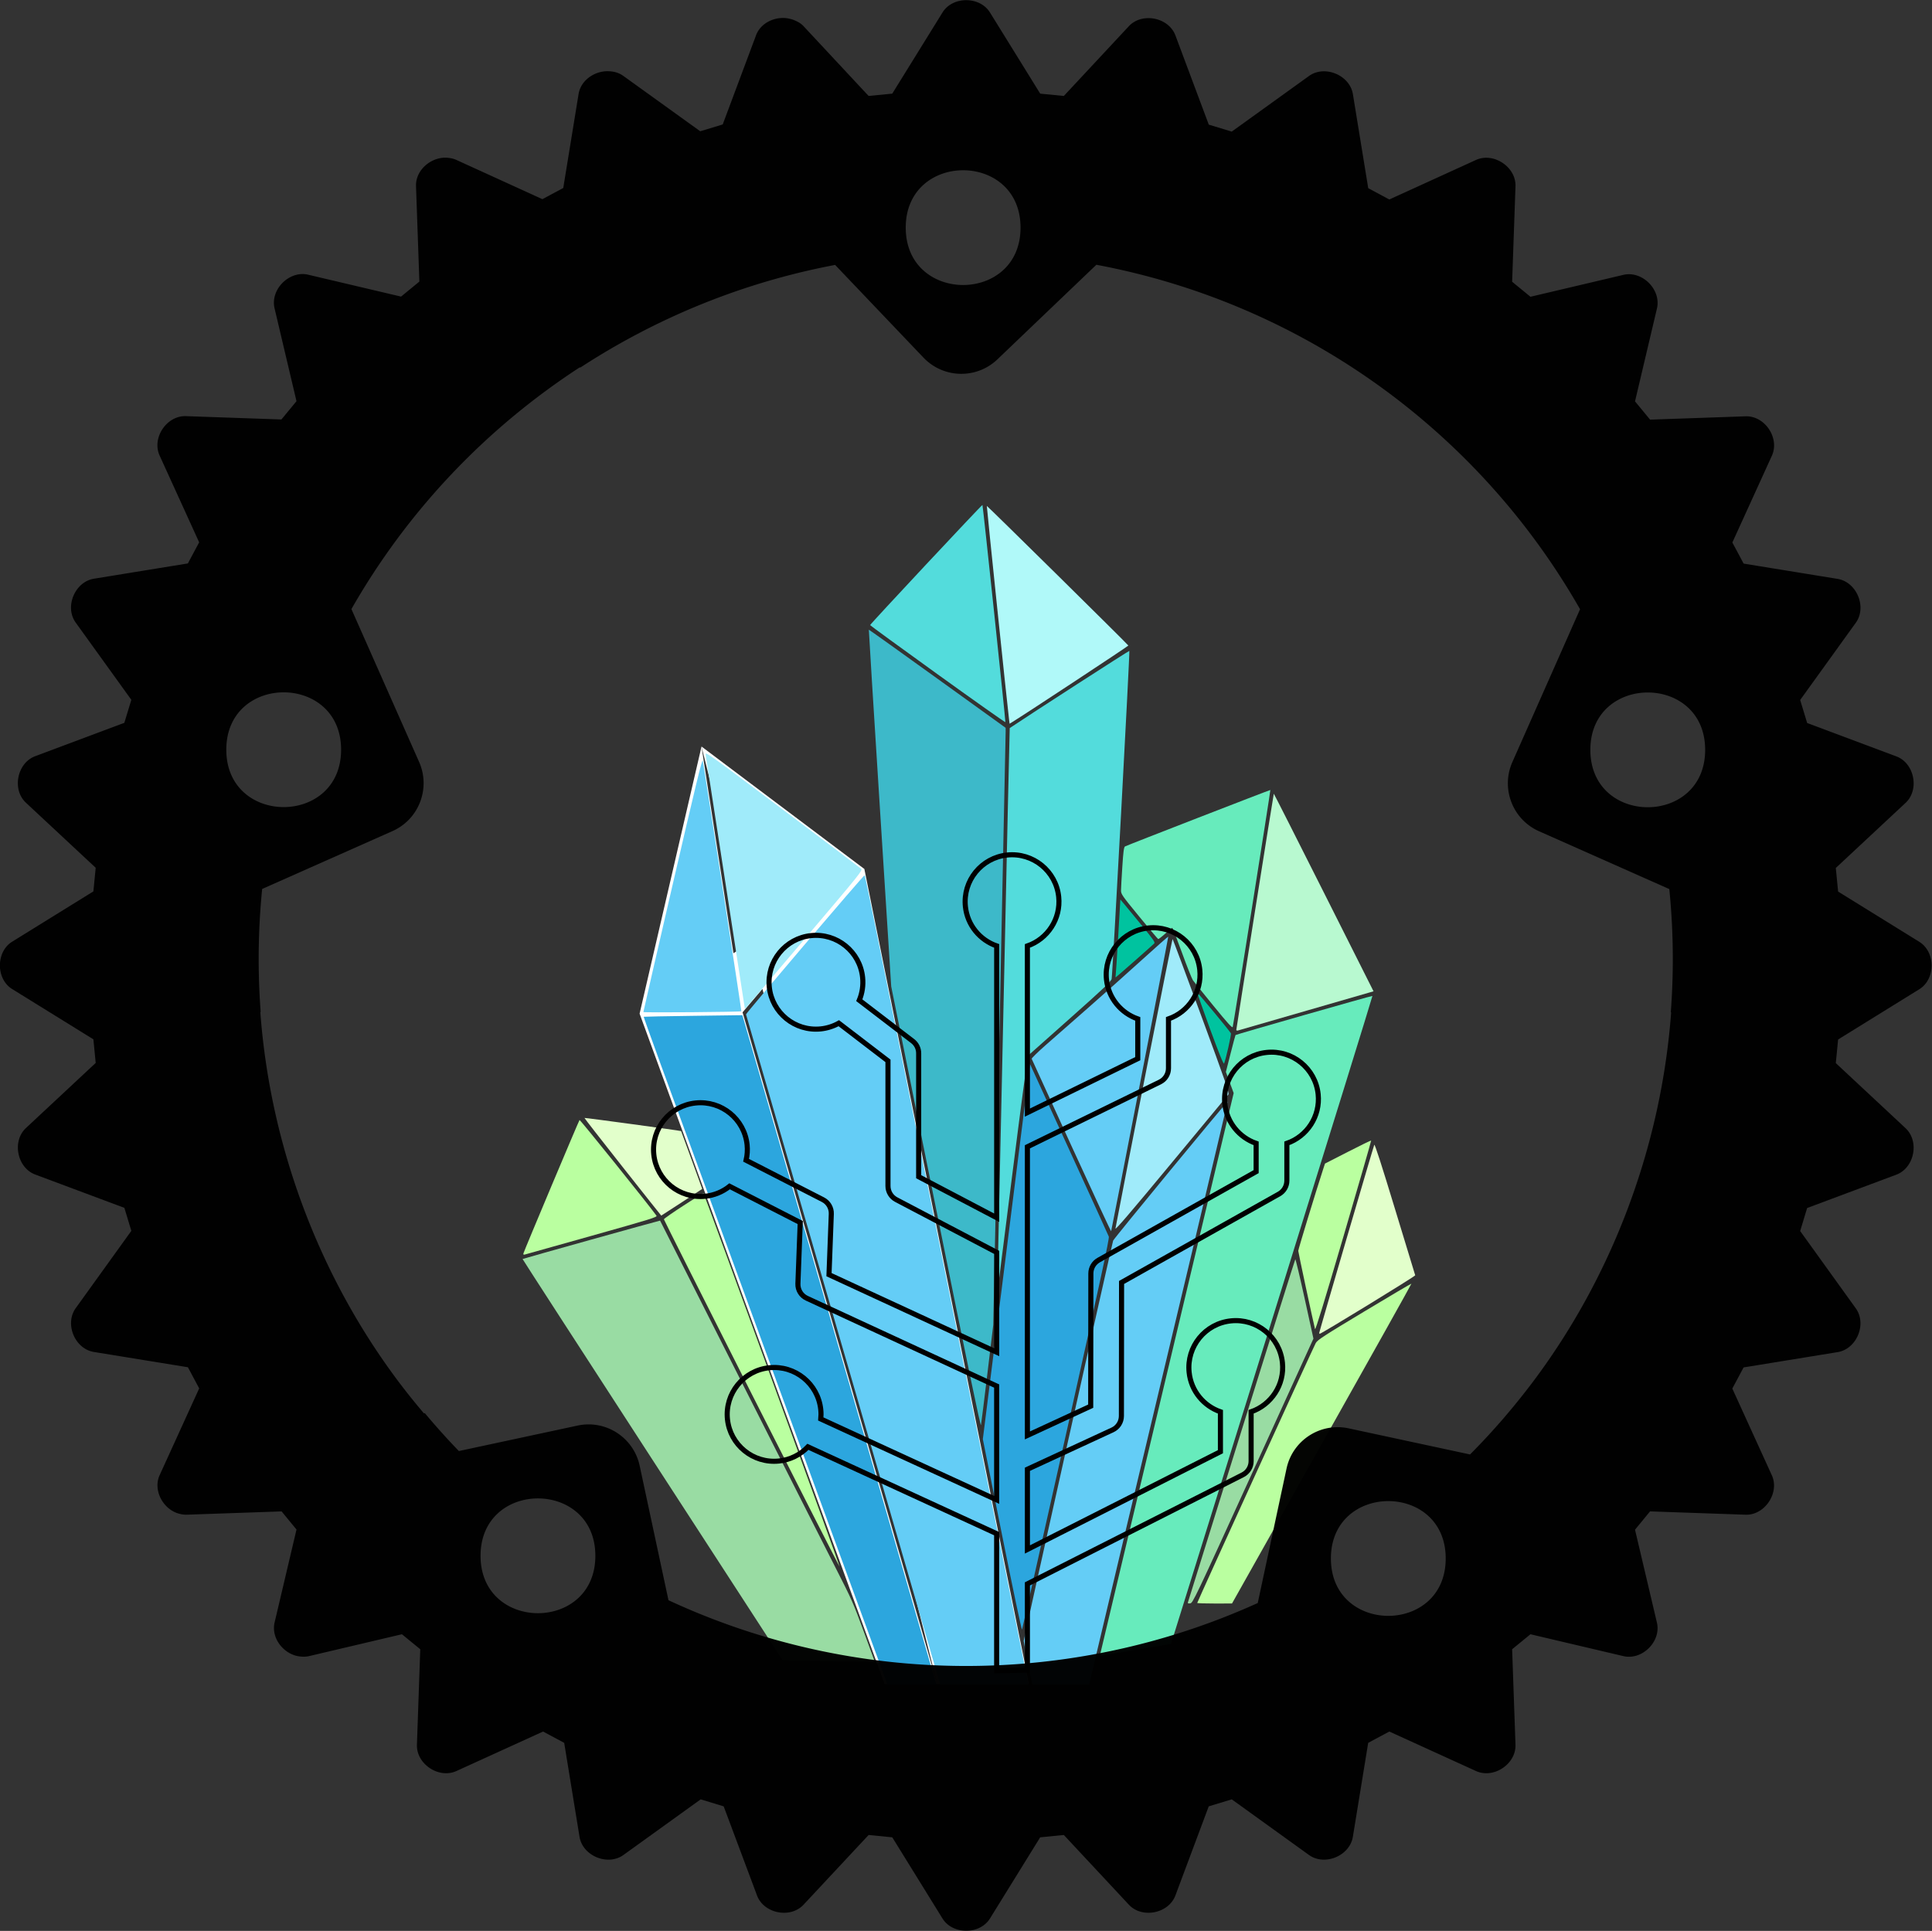 <?xml version="1.0" encoding="UTF-8" standalone="no"?>
<!-- Created with Inkscape (http://www.inkscape.org/) -->

<svg
   xmlns:dc="http://purl.org/dc/elements/1.1/"
   xmlns:cc="http://creativecommons.org/ns#"
   xmlns:rdf="http://www.w3.org/1999/02/22-rdf-syntax-ns#"
   xmlns:svg="http://www.w3.org/2000/svg"
   xmlns="http://www.w3.org/2000/svg"
   xmlns:sodipodi="http://sodipodi.sourceforge.net/DTD/sodipodi-0.dtd"
   xmlns:inkscape="http://www.inkscape.org/namespaces/inkscape"
   width="189.9mm"
   height="189.815mm"
   viewBox="0 0 189.9 189.815"
   version="1.1"
   id="svg8"
   inkscape:version="0.92.3 (2405546, 2018-03-11)"
   sodipodi:docname="zorgit_logo.svg">
  <rect x="0" y="0" width="189.9" height="189.815" fill="#333333" stroke="none"/>
  <defs
     id="defs2">
    <inkscape:path-effect
       fuse_tolerance="0"
       vertical_pattern="false"
       prop_units="false"
       tang_offset="0"
       normal_offset="0"
       spacing="0"
       scale_y_rel="false"
       prop_scale="1"
       copytype="single_stretched"
       pattern="M 0,5 C 0,2.24 2.24,0 5,0 7.76,0 10,2.24 10,5 10,7.76 7.76,10 5,10 2.24,10 0,7.76 0,5 Z"
       is_visible="true"
       id="path-effect1782"
       effect="skeletal" />
    <inkscape:path-effect
       is_visible="true"
       id="path-effect1780"
       effect="spiro" />
    <inkscape:path-effect
       fuse_tolerance="0"
       vertical_pattern="false"
       prop_units="false"
       tang_offset="0"
       normal_offset="0"
       spacing="0"
       scale_y_rel="false"
       prop_scale="1"
       copytype="single_stretched"
       pattern="M 0,5 C 0,2.24 2.24,0 5,0 7.76,0 10,2.24 10,5 10,7.76 7.76,10 5,10 2.24,10 0,7.76 0,5 Z"
       is_visible="true"
       id="path-effect1776"
       effect="skeletal" />
    <inkscape:path-effect
       is_visible="true"
       id="path-effect1774"
       effect="spiro" />
    <inkscape:path-effect
       fuse_tolerance="0"
       vertical_pattern="false"
       prop_units="false"
       tang_offset="0"
       normal_offset="0"
       spacing="0"
       scale_y_rel="false"
       prop_scale="1"
       copytype="single_stretched"
       pattern="M 0,5 C 0,2.24 2.24,0 5,0 7.76,0 10,2.24 10,5 10,7.76 7.76,10 5,10 2.24,10 0,7.76 0,5 Z"
       is_visible="true"
       id="path-effect1770"
       effect="skeletal" />
    <inkscape:path-effect
       is_visible="true"
       id="path-effect1768"
       effect="spiro" />
    <inkscape:path-effect
       is_visible="true"
       id="path-effect1760"
       effect="spiro" />
    <inkscape:path-effect
       is_visible="true"
       id="path-effect1758"
       effect="spiro" />
    <inkscape:path-effect
       fuse_tolerance="0"
       vertical_pattern="false"
       prop_units="false"
       tang_offset="0"
       normal_offset="0"
       spacing="0"
       scale_y_rel="false"
       prop_scale="1"
       copytype="single_stretched"
       pattern="M 0,5 C 0,2.24 2.24,0 5,0 7.76,0 10,2.24 10,5 10,7.76 7.76,10 5,10 2.24,10 0,7.76 0,5 Z"
       is_visible="true"
       id="path-effect1756"
       effect="skeletal" />
    <inkscape:path-effect
       fuse_tolerance="0"
       vertical_pattern="false"
       prop_units="false"
       tang_offset="0"
       normal_offset="0"
       spacing="0"
       scale_y_rel="false"
       prop_scale="1"
       copytype="single_stretched"
       pattern="M 0,5 C 0,2.24 2.24,0 5,0 7.76,0 10,2.24 10,5 10,7.76 7.76,10 5,10 2.24,10 0,7.76 0,5 Z"
       is_visible="true"
       id="path-effect1707"
       effect="skeletal" />
    <inkscape:path-effect
       fuse_tolerance="0"
       vertical_pattern="false"
       prop_units="false"
       tang_offset="0"
       normal_offset="0"
       spacing="0"
       scale_y_rel="false"
       prop_scale="1"
       copytype="single_stretched"
       pattern="m -2.121,6.149 c 0,-2.76 2.24,-5 5,-5 2.76,0 5,2.24 5,5 0,2.76 -2.24,5 -5,5 -2.76,0 -5,-2.24 -5,-5 z"
       is_visible="true"
       id="path-effect1135"
       effect="skeletal" />
    <inkscape:path-effect
       is_visible="true"
       id="path-effect1133"
       effect="spiro" />
  </defs>
  <sodipodi:namedview
     id="base"
     pagecolor="#ffffff"
     bordercolor="#666666"
     borderopacity="1.0"
     inkscape:pageopacity="0.0"
     inkscape:pageshadow="2"
     inkscape:zoom="0.70710678"
     inkscape:cx="46.933576"
     inkscape:cy="347.64992"
     inkscape:document-units="mm"
     inkscape:current-layer="layer9"
     showgrid="false"
     inkscape:window-width="1920"
     inkscape:window-height="1137"
     inkscape:window-x="-8"
     inkscape:window-y="-8"
     inkscape:window-maximized="1"
     fit-margin-top="0"
     fit-margin-left="0"
     fit-margin-right="0"
     fit-margin-bottom="0" />
  <g
     inkscape:groupmode="layer"
     id="layer9"
     inkscape:label="Background"
     transform="matrix(0.353,0,0,-0.353,195.981,163.511)"
     style="display:inline">
    <path
       inkscape:connector-curvature="0"
       style="fill:#000000;fill-rule:evenodd;stroke:none;stroke-width:0.75"
       id="path0"
       d="m -790.318,296.459 c -23.741,-4.662 -27.191,-37.538 -4.956,-47.225 l 3.721,-1.621 v -56.462 c 0,-43.468 -0.161,-56.407 -0.699,-56.228 -0.385,0.128 -8.954,6.412 -19.043,13.965 l -18.343,13.732 -7.5e-4,17.725 c 0,14.425 0.146,17.725 0.785,17.725 1.942,0 8.086,3.781 10.79,6.641 15.431,16.316 4.65,41.699 -17.709,41.699 -26.521,0 -34.287,-35.438 -10.241,-46.732 l 4.048,-1.901 0.02,-19.629 c 0.015,-14.378 0.214,-20.02 0.746,-21.094 0.4,-0.808 11.694,-9.71 25.187,-19.852 l 24.462,-18.387 V 83.149 c 0,-23.552 -0.201,-35.666 -0.59,-35.666 -0.325,7.5e-4 -20.1,14.636 -43.946,32.523 l -43.355,32.522 v 8.215 8.215 l 1.611,0.608 c 26.078,9.844 20.133,48.263 -7.47,48.284 -27.131,0.021 -34.905,-35.714 -10.277,-47.239 l 3.831,-1.792 v -10.53 c 0,-5.792 0.251,-10.999 0.556,-11.571 0.307,-0.572 22.85,-17.758 50.098,-38.191 l 49.541,-37.151 v -15.253 c -7.5e-4,-17.082 0.046,-17.298 4.027,-18.491 1.867,-0.559 2.547,-0.502 4.205,0.355 2.551,1.319 100.796,81.143 102.439,83.231 1.163,1.478 1.243,2.265 1.243,12.223 v 10.643 l 2.197,0.787 c 26.198,9.393 19.479,47.788 -8.362,47.788 -26.431,0 -34.279,-35.421 -10.339,-46.67 l 4.176,-1.963 0.012,-8.56 0.011,-8.56 -43.465,-35.092 c -23.906,-19.301 -43.684,-35.181 -43.949,-35.289 -0.266,-0.109 -0.416,17.294 -0.334,38.672 l 0.151,38.869 24.317,18.26 c 13.374,10.043 24.642,18.876 25.04,19.629 0.532,1.006 0.726,6.566 0.732,21.014 l 0.009,19.645 3.88,1.69 c 25.717,11.204 14.233,51.617 -13.45,47.333 -25.416,-3.934 -29.018,-40.178 -4.788,-48.175 l 2.054,-0.677 v -17.526 -17.525 l -18.741,-14.07 c -10.307,-7.738 -18.877,-14.069 -19.043,-14.069 -0.167,0 -0.302,31.092 -0.302,69.094 v 69.093 l 2.936,0.976 c 27.936,9.279 15.527,53.389 -13.42,47.704 m 8.432,-12.319 c 3.566,-0.976 7.609,-5.433 8.44,-9.305 2.304,-10.742 -8.957,-18.968 -18.485,-13.503 -12.923,7.412 -4.402,26.761 10.045,22.808 m -47.754,-51.105 c 7.896,-3.989 8.525,-16.796 1.049,-21.373 -13.129,-8.04 -26.713,8.626 -15.722,19.288 4.356,4.226 9.099,4.901 14.672,2.085 m 100.388,-25.208 c 5.699,-3.34 7.712,-10.305 4.684,-16.199 -6.083,-11.841 -23.555,-7.753 -23.614,5.524 -0.043,9.706 10.469,15.634 18.93,10.675 m -149.473,-44.066 c 11.572,-8.021 3.188,-26.329 -10.323,-22.547 -8.998,2.519 -12.154,13.913 -5.747,20.747 4.043,4.312 11.277,5.122 16.07,1.8 m 196.639,-23.431 c 15.203,-4.515 9.163,-27.563 -6.351,-24.236 -14.109,3.026 -12.097,24.124 2.392,25.078 0.505,0.033 2.288,-0.346 3.959,-0.842" />
  </g>
  <g
     inkscape:label="crystal1"
     inkscape:groupmode="layer"
     id="layer1"
     style="display:inline"
     transform="translate(-3.616,27.85)" />
  <g
     inkscape:groupmode="layer"
     id="layer2"
     inkscape:label="crystal2"
     style="display:inline"
     transform="translate(-3.616,27.85)" />
  <g
     inkscape:groupmode="layer"
     id="layer3"
     inkscape:label="crystal3"
     style="display:inline"
     transform="translate(-3.616,27.85)" />
  <g
     inkscape:groupmode="layer"
     id="layer4"
     inkscape:label="crystal4"
     style="display:inline"
     transform="translate(-3.616,27.85)" />
  <g
     inkscape:groupmode="layer"
     id="layer7"
     inkscape:label="crystal5"
     style="display:inline"
     transform="translate(-3.616,27.85)" />
  <g
     inkscape:groupmode="layer"
     id="layer8"
     inkscape:label="crystal6"
     style="display:inline"
     transform="translate(-3.616,27.85)">
    <g
       id="g4910"
       transform="translate(1.859,7.298)">
      <path
         sodipodi:nodetypes="ccccccccccccccc"
         inkscape:connector-curvature="0"
         d="M 111.027,61.403 112.839,28.33 98.324,13.967 86.796,26.289 89.054,61.91 98.028,106.303 102.732,68.685 Z M 99.36,95.387 100.655,36.042 98.324,13.967 M 112.839,28.33 100.66,36.279 M 86.796,26.289 100.66,36.279"
         style="display:inline;fill:none;stroke:none;stroke-width:0.265px;stroke-linecap:butt;stroke-linejoin:miter;stroke-opacity:1"
         id="path4768-3" />
      <path
         sodipodi:nodetypes="ccccccccccccc"
         inkscape:connector-curvature="0"
         d="m 102.732,68.685 -4.704,37.618 4.871,24.094 h 5.893 l 13.845,-58.185 -5.893,-15.996 z m 14.012,-12.468 -5.893,30.215 -8.846,39.501 m 0.728,-57.248 8.118,17.747 11.787,-14.219"
         style="display:inline;fill:none;stroke:none;stroke-width:0.265px;stroke-linecap:butt;stroke-linejoin:miter;stroke-opacity:1"
         id="path4801" />
      <path
         sodipodi:nodetypes="cccccccccccc"
         inkscape:connector-curvature="0"
         d="M 86.717,50.276 74.745,64.365 64.624,64.497 m 6.085,-26.26 4.035,26.128 19.1,65.898 M 70.71,38.237 86.717,50.276 102.899,130.398 H 88.702 L 64.624,64.497 Z"
         style="display:inline;fill:#ffffff;stroke:none;stroke-width:0.265px;stroke-linecap:butt;stroke-linejoin:miter;stroke-opacity:1"
         id="path4781" />
      <path
         sodipodi:nodetypes="cccccccccccc"
         inkscape:connector-curvature="0"
         d="m 52.718,88.376 13.891,-3.903 4.233,-2.778 m -12.237,-7.342 8.004,10.12 18.918,37.439 m -26.921,-47.559 -5.887,14.023 25.797,39.75 9.327,0.004 -19.116,-52.388 z"
         style="display:inline;fill:none;stroke:none;stroke-width:0.265px;stroke-linecap:butt;stroke-linejoin:miter;stroke-opacity:1"
         id="path4793" />
      <path
         sodipodi:nodetypes="ccccccccccccccccc"
         inkscape:connector-curvature="0"
         d="m 115.387,57.386 -3.931,-4.795 m 25.334,9.723 -13.957,4.035 -4.366,-5.358 m 8.202,-18.852 -3.836,24.209 -0.992,3.903 m -9.988,-22.377 14.817,-5.735 10.12,20.174 -19.976,64.095 -7.408,1.257 13.231,-55.454 -5.893,-15.996 -5.716,5.186 z"
         style="display:inline;fill:none;stroke:none;stroke-width:0.265;stroke-linecap:butt;stroke-linejoin:miter;stroke-miterlimit:4;stroke-dasharray:none;stroke-opacity:1"
         id="path4791" />
      <path
         transform="scale(0.265)"
         inkscape:connector-curvature="0"
         id="path4798"
         d="m 376.664,340.41 c 0.095,-3.889 1.126,-51.135 2.29,-104.99 1.165,-53.855 2.151,-97.941 2.192,-97.969 7.775,-5.227 44.246,-28.759 44.374,-28.631 0.242,0.242 -6.233,120.226 -6.567,121.695 -0.207,0.91 -3.118,3.663 -15.458,14.623 -8.362,7.426 -15.352,13.642 -15.534,13.812 -0.182,0.171 -2.837,20.16 -5.9,44.42 l -5.569,44.11 z"
         style="display:inline;opacity:1;fill:#53dcdc;fill-opacity:1;fill-rule:nonzero;stroke:none;stroke-width:0.339;stroke-linecap:round;stroke-linejoin:miter;stroke-miterlimit:8;stroke-dasharray:none;stroke-dashoffset:0;stroke-opacity:1;paint-order:fill markers stroke" />
      <path
         transform="scale(0.265)"
         inkscape:connector-curvature="0"
         id="path4800"
         d="m 456.704,240.467 c -3.792,-4.652 -7.212,-8.908 -7.601,-9.458 -0.389,-0.55 -2.219,-5.153 -4.066,-10.229 -1.847,-5.076 -3.462,-9.232 -3.588,-9.235 -0.126,-0.003 -1.293,0.958 -2.592,2.136 -1.299,1.178 -2.489,2.092 -2.643,2.033 -0.154,-0.059 -3.323,-3.819 -7.042,-8.353 -6.423,-7.831 -6.761,-8.319 -6.746,-9.723 0.009,-0.813 0.225,-4.733 0.481,-8.711 0.363,-5.653 0.58,-7.306 0.992,-7.566 0.569,-0.359 53.796,-21.03 53.915,-20.938 0.14,0.108 -13.716,87.365 -13.963,87.93 -0.188,0.43 -1.972,-1.538 -7.145,-7.885 z"
         style="display:inline;opacity:1;fill:#67ebbc;fill-opacity:1;fill-rule:nonzero;stroke:none;stroke-width:0.339;stroke-linecap:round;stroke-linejoin:miter;stroke-miterlimit:8;stroke-dasharray:none;stroke-dashoffset:0;stroke-opacity:1;paint-order:fill markers stroke" />
      <path
         transform="scale(0.265)"
         inkscape:connector-curvature="0"
         id="path4802"
         d="m 465.189,249.444 c 0,-0.544 13.808,-87.54 13.911,-87.642 0.049,-0.049 8.392,16.422 18.54,36.603 l 18.452,36.692 -24.833,7.183 c -13.658,3.951 -25.111,7.26 -25.451,7.355 -0.34,0.094 -0.619,0.009 -0.619,-0.19 z"
         style="display:inline;opacity:1;fill:#b8f9d0;fill-opacity:1;fill-rule:nonzero;stroke:none;stroke-width:0.339;stroke-linecap:round;stroke-linejoin:miter;stroke-miterlimit:8;stroke-dasharray:none;stroke-dashoffset:0;stroke-opacity:1;paint-order:fill markers stroke" />
      <path
         transform="scale(0.265)"
         inkscape:connector-curvature="0"
         id="path4804"
         d="m 414.737,480.883 c 0.107,-0.451 11.284,-47.442 24.837,-104.425 l 24.642,-103.605 -1.444,-3.923 -1.444,-3.923 1.729,-6.792 c 0.951,-3.736 1.78,-6.835 1.842,-6.887 0.322,-0.271 50.642,-14.656 50.781,-14.517 0.09,0.09 -16.683,54.213 -37.273,120.272 l -37.437,120.109 -12.021,2.039 c -6.611,1.121 -12.558,2.136 -13.214,2.256 -1.11,0.202 -1.18,0.16 -0.999,-0.603 z"
         style="display:inline;opacity:1;fill:#67ebbc;fill-opacity:1;fill-rule:nonzero;stroke:none;stroke-width:0.339;stroke-linecap:round;stroke-linejoin:miter;stroke-miterlimit:8;stroke-dasharray:none;stroke-dashoffset:0;stroke-opacity:1;paint-order:fill markers stroke" />
      <path
         transform="scale(0.265)"
         inkscape:connector-curvature="0"
         id="path4806"
         d="m 420.368,323.085 c 4.07,-21.64 21.026,-107.549 21.192,-107.374 0.129,0.136 4.945,13.039 10.701,28.674 9.085,24.675 10.402,28.501 9.98,28.991 -0.268,0.311 -9.843,11.861 -21.28,25.667 -14.891,17.978 -20.737,24.801 -20.594,24.042 z"
         style="display:inline;opacity:1;fill:#a0ebfa;fill-opacity:1;fill-rule:nonzero;stroke:none;stroke-width:0.339;stroke-linecap:round;stroke-linejoin:miter;stroke-miterlimit:8;stroke-dasharray:none;stroke-dashoffset:0;stroke-opacity:1;paint-order:fill markers stroke" />
      <path
         transform="scale(0.265)"
         inkscape:connector-curvature="0"
         id="path4808"
         d="m 404.062,292.477 c -8.034,-17.562 -14.677,-32.111 -14.762,-32.332 -0.085,-0.221 2.277,-2.537 5.248,-5.146 2.971,-2.61 10.025,-8.802 15.676,-13.76 5.651,-4.959 14.622,-12.96 19.936,-17.781 5.314,-4.821 9.719,-8.708 9.789,-8.638 0.102,0.102 -20.851,108.184 -21.186,109.281 -0.052,0.169 -6.667,-14.061 -14.701,-31.623 z"
         style="display:inline;opacity:1;fill:#64cdf6;fill-opacity:1;fill-rule:nonzero;stroke:none;stroke-width:0.339;stroke-linecap:round;stroke-linejoin:miter;stroke-miterlimit:8;stroke-dasharray:none;stroke-dashoffset:0;stroke-opacity:1;paint-order:fill markers stroke" />
      <path
         transform="scale(0.265)"
         inkscape:connector-curvature="0"
         id="path4810"
         d="m 378.319,436.84 -7.144,-35.619 8.739,-69.593 8.739,-69.593 14.458,31.586 c 7.952,17.372 14.608,31.984 14.791,32.47 0.261,0.695 -3.125,16.337 -15.804,73.009 -8.875,39.669 -16.248,72.403 -16.385,72.742 -0.144,0.358 -3.249,-14.34 -7.393,-35.002 z"
         style="display:inline;opacity:1;fill:#2ca6de;fill-opacity:1;fill-rule:nonzero;stroke:none;stroke-width:0.339;stroke-linecap:round;stroke-linejoin:miter;stroke-miterlimit:8;stroke-dasharray:none;stroke-dashoffset:0;stroke-opacity:1;paint-order:fill markers stroke" />
      <path
         transform="scale(0.265)"
         inkscape:connector-curvature="0"
         id="path4812"
         d="m 389.357,491.465 c -0.674,-2.891 -3.01,-14.86 -3.01,-15.422 0,-0.683 32.661,-146.922 33.155,-148.454 0.244,-0.755 42.209,-51.706 42.434,-51.52 0.058,0.048 -6.491,27.749 -14.554,61.559 -16.475,69.084 -34.027,142.879 -35.664,149.948 l -1.085,4.685 h -10.545 -10.545 z"
         style="display:inline;opacity:1;fill:#64cdf6;fill-opacity:1;fill-rule:nonzero;stroke:none;stroke-width:0.339;stroke-linecap:round;stroke-linejoin:miter;stroke-miterlimit:8;stroke-dasharray:none;stroke-dashoffset:0;stroke-opacity:1;paint-order:fill markers stroke" />
      <path
         transform="scale(0.265)"
         inkscape:connector-curvature="0"
         id="path4814"
         d="m 353.724,315.219 -16.536,-81.936 -4.192,-66.114 c -2.306,-36.363 -4.154,-66.159 -4.106,-66.214 0.047,-0.055 11.483,8.112 25.413,18.149 l 25.327,18.249 0.013,1.296 c 0.007,0.713 -1.025,50.537 -2.294,110.721 l -2.308,109.425 -2.163,18.031 c -1.19,9.917 -2.266,18.548 -2.39,19.18 -0.164,0.829 -4.828,-21.648 -16.763,-80.787 z"
         style="display:inline;opacity:1;fill:#3db9c9;fill-opacity:1;fill-rule:nonzero;stroke:none;stroke-width:0.339;stroke-linecap:round;stroke-linejoin:miter;stroke-miterlimit:8;stroke-dasharray:none;stroke-dashoffset:0;stroke-opacity:1;paint-order:fill markers stroke" />
      <path
         transform="scale(0.265)"
         inkscape:connector-curvature="0"
         id="path4817"
         d="m 319.378,368.075 c -19.792,-68.302 -36.01,-124.288 -36.039,-124.414 -0.093,-0.401 43.779,-51.877 44.002,-51.629 0.118,0.131 2.066,9.466 4.33,20.744 5.564,27.717 56.036,277.687 56.271,278.688 l 0.186,0.795 h -16.382 -16.382 z"
         style="display:inline;opacity:1;fill:#64cdf6;fill-opacity:1;fill-rule:nonzero;stroke:none;stroke-width:0.339;stroke-linecap:round;stroke-linejoin:miter;stroke-miterlimit:8;stroke-dasharray:none;stroke-dashoffset:0;stroke-opacity:1;paint-order:fill markers stroke" />
      <path
         transform="scale(0.265)"
         inkscape:connector-curvature="0"
         id="path4819"
         d="m 275.723,195.012 c -3.955,-25.62 -7.276,-47.123 -7.381,-47.783 -0.182,-1.146 1.13,-0.208 28.413,20.29 15.732,11.82 28.901,21.77 29.263,22.111 0.637,0.599 -0.058,1.465 -20.458,25.495 -11.615,13.681 -21.462,25.234 -21.882,25.672 l -0.764,0.797 z"
         style="display:inline;opacity:1;fill:#a0ebfa;fill-opacity:1;fill-rule:nonzero;stroke:none;stroke-width:0.339;stroke-linecap:round;stroke-linejoin:miter;stroke-miterlimit:8;stroke-dasharray:none;stroke-dashoffset:0;stroke-opacity:1;paint-order:fill markers stroke" />
      <path
         transform="scale(0.265)"
         inkscape:connector-curvature="0"
         id="path4821"
         d="m 245.27,242.792 c -0.005,-0.174 4.885,-21.464 10.867,-47.311 8.405,-36.319 10.937,-46.76 11.147,-45.962 0.338,1.284 14.445,92.864 14.323,92.984 -0.275,0.27 -36.329,0.557 -36.337,0.289 z"
         style="display:inline;opacity:1;fill:#64cdf6;fill-opacity:1;fill-rule:nonzero;stroke:none;stroke-width:0.339;stroke-linecap:round;stroke-linejoin:miter;stroke-miterlimit:8;stroke-dasharray:none;stroke-dashoffset:0;stroke-opacity:1;paint-order:fill markers stroke" />
      <path
         transform="scale(0.265)"
         inkscape:connector-curvature="0"
         id="path4823"
         d="m 335.47,491.465 c -0.166,-0.438 -17.68,-48.366 -38.921,-106.508 -21.241,-58.142 -41.464,-113.497 -44.941,-123.011 -3.476,-9.514 -6.274,-17.346 -6.216,-17.404 0.058,-0.058 8.315,-0.214 18.349,-0.348 l 18.244,-0.243 0.722,2.443 c 1.702,5.755 70.725,244.012 70.946,244.893 l 0.244,0.972 h -9.063 -9.063 z"
         style="display:inline;opacity:1;fill:#2ca6de;fill-opacity:1;fill-rule:nonzero;stroke:none;stroke-width:0.339;stroke-linecap:round;stroke-linejoin:miter;stroke-miterlimit:8;stroke-dasharray:none;stroke-dashoffset:0;stroke-opacity:1;paint-order:fill markers stroke" />
      <path
         transform="scale(0.265)"
         inkscape:connector-curvature="0"
         id="path4825"
         d="m 237.561,300.244 c -7.842,-9.93 -14.206,-18.108 -14.14,-18.173 0.116,-0.116 35.729,4.727 35.852,4.876 0.035,0.042 1.81,4.886 3.946,10.764 l 3.883,10.687 -7.567,4.957 c -4.162,2.727 -7.601,4.954 -7.641,4.95 -0.041,-0.004 -6.49,-8.132 -14.333,-18.062 z"
         style="display:inline;opacity:1;fill:#e2ffcb;fill-opacity:1;fill-rule:nonzero;stroke:none;stroke-width:0.339;stroke-linecap:round;stroke-linejoin:miter;stroke-miterlimit:8;stroke-dasharray:none;stroke-dashoffset:0;stroke-opacity:1;paint-order:fill markers stroke" />
      <path
         transform="scale(0.265)"
         inkscape:connector-curvature="0"
         id="path4827"
         d="m 200.806,332.245 c 0.303,-1.1 20.487,-49.085 20.78,-49.402 0.197,-0.213 25.349,31.058 28.536,35.478 0.382,0.529 -1.929,1.248 -23.783,7.395 -13.313,3.745 -24.546,6.897 -24.962,7.006 -0.614,0.161 -0.721,0.071 -0.57,-0.477 z"
         style="display:inline;opacity:1;fill:#baffa0;fill-opacity:1;fill-rule:nonzero;stroke:none;stroke-width:0.339;stroke-linecap:round;stroke-linejoin:miter;stroke-miterlimit:8;stroke-dasharray:none;stroke-dashoffset:0;stroke-opacity:1;paint-order:stroke fill markers" />
      <path
         transform="scale(0.265)"
         inkscape:connector-curvature="0"
         id="path4829"
         d="m 307.244,483.43 -10.337,-0.185 -48.274,-74.383 c -26.551,-40.911 -48.23,-74.416 -48.176,-74.456 0.232,-0.171 50.939,-14.335 51.003,-14.246 0.039,0.054 13.4,26.508 29.692,58.787 16.292,32.279 32.347,64.02 35.677,70.534 5.618,10.988 6.352,12.655 10.163,23.069 l 4.108,11.225 -6.76,-0.08 c -3.718,-0.044 -11.412,-0.164 -17.097,-0.265 z"
         style="display:inline;opacity:1;fill:#99dca3;fill-opacity:1;fill-rule:nonzero;stroke:none;stroke-width:0.339;stroke-linecap:round;stroke-linejoin:miter;stroke-miterlimit:8;stroke-dasharray:none;stroke-dashoffset:0;stroke-opacity:1;paint-order:fill markers stroke" />
      <path
         transform="scale(0.265)"
         inkscape:connector-curvature="0"
         id="path4831"
         d="m 285.408,384.38 c -17.89,-35.401 -32.527,-64.518 -32.527,-64.705 0,-0.488 14.439,-9.872 14.724,-9.57 0.365,0.388 50.536,138.052 50.427,138.364 -0.053,0.151 -14.734,-28.689 -32.623,-64.09 z"
         style="display:inline;opacity:1;fill:#baffa0;fill-opacity:1;fill-rule:nonzero;stroke:none;stroke-width:0.339;stroke-linecap:round;stroke-linejoin:miter;stroke-miterlimit:8;stroke-dasharray:none;stroke-dashoffset:0;stroke-opacity:1;paint-order:fill markers stroke" />
      <path
         transform="scale(0.265)"
         inkscape:connector-curvature="0"
         id="path4833"
         d="m 354.425,117.518 c -13.763,-9.911 -25.042,-18.13 -25.064,-18.264 -0.052,-0.31 41.495,-44.745 41.672,-44.569 0.176,0.176 8.63,80.214 8.51,80.573 -0.051,0.154 -11.354,-7.829 -25.117,-17.74 z"
         style="display:inline;opacity:1;fill:#53dcdc;fill-opacity:1;fill-rule:nonzero;stroke:none;stroke-width:0.339;stroke-linecap:round;stroke-linejoin:miter;stroke-miterlimit:8;stroke-dasharray:none;stroke-dashoffset:0;stroke-opacity:1;paint-order:fill markers stroke" />
      <path
         transform="scale(0.265)"
         inkscape:connector-curvature="0"
         id="path4835"
         d="m 380.891,134.176 c -0.603,-4.7 -8.336,-79.022 -8.233,-79.125 0.128,-0.128 52.34,51.376 52.491,51.78 0.068,0.18 -38.004,25.284 -43.079,28.406 l -0.968,0.595 z"
         style="display:inline;opacity:1;fill:#b0f9f9;fill-opacity:1;fill-rule:nonzero;stroke:none;stroke-width:0.339;stroke-linecap:round;stroke-linejoin:miter;stroke-miterlimit:8;stroke-dasharray:none;stroke-dashoffset:0;stroke-opacity:1;paint-order:fill markers stroke" />
      <path
         transform="scale(0.265)"
         inkscape:connector-curvature="0"
         id="path4837"
         d="m 455.5,249.212 c -2.692,-7.319 -4.811,-13.39 -4.71,-13.491 0.157,-0.157 11.673,13.735 12.399,14.956 0.224,0.377 -1.844,9.537 -2.526,11.189 -0.192,0.466 -1.671,-3.16 -5.163,-12.654 z"
         style="display:inline;opacity:1;fill:#00c39f;fill-opacity:1;fill-rule:nonzero;stroke:none;stroke-width:0.339;stroke-linecap:round;stroke-linejoin:miter;stroke-miterlimit:8;stroke-dasharray:none;stroke-dashoffset:0;stroke-opacity:1;paint-order:fill markers stroke" />
      <path
         transform="scale(0.265)"
         inkscape:connector-curvature="0"
         id="path4839"
         d="m 420.463,228.952 c 0.087,-0.535 0.508,-7.035 0.936,-14.444 l 0.778,-13.472 1.813,2.158 c 0.997,1.187 3.935,4.756 6.529,7.93 3.969,4.858 4.638,5.845 4.225,6.235 -1.741,1.641 -14.16,12.565 -14.285,12.565 -0.085,0 -0.083,-0.438 0.004,-0.972 z"
         style="display:inline;opacity:1;fill:#00c39f;fill-opacity:1;fill-rule:nonzero;stroke:none;stroke-width:0.339;stroke-linecap:round;stroke-linejoin:miter;stroke-miterlimit:8;stroke-dasharray:none;stroke-dashoffset:0;stroke-opacity:1;paint-order:fill markers stroke" />
      <path
         transform="scale(0.265)"
         inkscape:connector-curvature="0"
         id="path4841"
         d="m 494.386,360.385 c -0.971,-3.98 -6.215,-28.463 -6.215,-29.016 0,-0.575 6.458,-21.759 9.215,-30.226 l 0.698,-2.143 8.5,-4.347 c 4.675,-2.391 8.559,-4.288 8.631,-4.217 0.072,0.072 -4.537,16.038 -10.241,35.481 -7.269,24.774 -10.436,35.086 -10.587,34.467 z"
         style="display:inline;opacity:1;fill:#baffa0;fill-opacity:1;fill-rule:nonzero;stroke:none;stroke-width:0.339;stroke-linecap:round;stroke-linejoin:miter;stroke-miterlimit:8;stroke-dasharray:none;stroke-dashoffset:0;stroke-opacity:1;paint-order:fill markers stroke" />
      <path
         transform="scale(0.265)"
         inkscape:connector-curvature="0"
         id="path4843"
         d="m 495.949,361.806 c 0,-0.419 20.029,-68.857 20.415,-69.755 0.182,-0.425 2.672,7.278 7.656,23.688 4.062,13.375 7.451,24.495 7.531,24.711 0.115,0.311 -34.817,21.704 -35.439,21.704 -0.089,0 -0.162,-0.156 -0.162,-0.347 z"
         style="display:inline;opacity:1;fill:#e2ffcb;fill-opacity:1;fill-rule:nonzero;stroke:none;stroke-width:0.339;stroke-linecap:round;stroke-linejoin:miter;stroke-miterlimit:8;stroke-dasharray:none;stroke-dashoffset:0;stroke-opacity:1;paint-order:fill markers stroke" />
      <path
         transform="scale(0.265)"
         inkscape:connector-curvature="0"
         id="path4845"
         d="m 447.237,461.795 c 0.097,-0.259 9.051,-28.949 19.898,-63.756 10.847,-34.807 19.82,-63.399 19.939,-63.536 0.119,-0.138 1.681,6.429 3.471,14.592 l 3.254,14.842 -22.351,49.048 c -21.732,47.69 -22.379,49.051 -23.369,49.164 -0.732,0.084 -0.969,-0.016 -0.843,-0.354 z"
         style="display:inline;opacity:1;fill:#99dca3;fill-opacity:1;fill-rule:nonzero;stroke:none;stroke-width:0.339;stroke-linecap:round;stroke-linejoin:miter;stroke-miterlimit:8;stroke-dasharray:none;stroke-dashoffset:0;stroke-opacity:1;paint-order:fill markers stroke" />
      <path
         transform="scale(0.265)"
         inkscape:connector-curvature="0"
         id="path4847"
         d="m 450.694,461.994 c 0,-0.353 43.135,-94.951 43.963,-96.414 0.667,-1.179 2.911,-2.639 18.061,-11.751 9.515,-5.723 17.356,-10.348 17.425,-10.279 0.069,0.069 -14.875,26.792 -33.209,59.383 l -33.335,59.257 -6.452,0.009 c -3.549,0.005 -6.452,-0.088 -6.452,-0.206 z"
         style="display:inline;opacity:1;fill:#baffa0;fill-opacity:1;fill-rule:nonzero;stroke:none;stroke-width:0.339;stroke-linecap:round;stroke-linejoin:miter;stroke-miterlimit:8;stroke-dasharray:none;stroke-dashoffset:0;stroke-opacity:1;paint-order:fill markers stroke" />
      <path
         inkscape:connector-curvature="0"
         d="m 140.878,90.267 -10.041,6.047 -1.918,-8.731 m 7.75,-11.16 -5.832,19.891 -11.906,26.128 m 17.738,-46.019 4.21,13.845 -18.111,32.174 h -4.696 l 13.56,-43.458 z"
         style="fill:none;stroke:none;stroke-width:0.265px;stroke-linecap:butt;stroke-linejoin:miter;stroke-opacity:1"
         id="path4816" />
    </g>
  </g>
  <g
     inkscape:groupmode="layer"
     id="layer10"
     inkscape:label="new_version"
     style="display:none">
    <g
       style="display:inline;stroke:#000000;stroke-opacity:1"
       id="g4910-1"
       transform="translate(-106.652,52.684)">
      <path
         id="path5078-9"
         style="display:inline;opacity:1;fill:none;fill-opacity:1;fill-rule:nonzero;stroke:#000000;stroke-width:0.192;stroke-linecap:round;stroke-linejoin:miter;stroke-miterlimit:4;stroke-dasharray:none;stroke-dashoffset:0;stroke-opacity:1;paint-order:stroke fill markers"
         d="M 47.287,-4.63 40.296,1.872 47.287,14.207 54.277,1.872 Z"
         inkscape:connector-curvature="0"
         sodipodi:nodetypes="ccccc" />
      <path
         id="path5078-9-8"
         style="display:inline;opacity:1;fill:none;fill-opacity:1;fill-rule:nonzero;stroke:#000000;stroke-width:0.195;stroke-linecap:round;stroke-linejoin:miter;stroke-miterlimit:4;stroke-dasharray:none;stroke-dashoffset:0;stroke-opacity:1;paint-order:stroke fill markers"
         d="m 51.949,30.703 -7.189,6.501 7.189,12.331 7.189,-12.331 z"
         inkscape:connector-curvature="0"
         sodipodi:nodetypes="ccccc" />
      <path
         id="path5078-9-7"
         style="display:inline;opacity:1;fill:none;fill-opacity:1;fill-rule:nonzero;stroke:#000000;stroke-width:0.195;stroke-linecap:round;stroke-linejoin:miter;stroke-miterlimit:4;stroke-dasharray:none;stroke-dashoffset:0;stroke-opacity:1;paint-order:stroke fill markers"
         d="m 36.414,47.035 -7.189,6.501 7.189,12.331 7.189,-12.331 z"
         inkscape:connector-curvature="0"
         sodipodi:nodetypes="ccccc" />
      <path
         id="path5078-9-36"
         style="display:inline;opacity:1;fill:none;fill-opacity:1;fill-rule:nonzero;stroke:#000000;stroke-width:0.195;stroke-linecap:round;stroke-linejoin:miter;stroke-miterlimit:4;stroke-dasharray:none;stroke-dashoffset:0;stroke-opacity:1;paint-order:stroke fill markers"
         d="M -1.778,49.42 -11.312,47.674 -16.718,60.884 -2.559,59.081 Z"
         inkscape:connector-curvature="0"
         sodipodi:nodetypes="ccccc" />
      <path
         id="path5078-9-1"
         style="display:inline;opacity:1;fill:none;fill-opacity:1;fill-rule:nonzero;stroke:#000000;stroke-width:0.195;stroke-linecap:round;stroke-linejoin:miter;stroke-miterlimit:4;stroke-dasharray:none;stroke-dashoffset:0;stroke-opacity:1;paint-order:stroke fill markers"
         d="m -16.183,28.342 -9.064,-3.435 -7.697,12.021 14.253,0.776 z"
         inkscape:connector-curvature="0"
         sodipodi:nodetypes="ccccc" />
      <path
         id="path5078-9-0"
         style="display:inline;opacity:1;fill:none;fill-opacity:1;fill-rule:nonzero;stroke:#000000;stroke-width:0.195;stroke-linecap:round;stroke-linejoin:miter;stroke-miterlimit:4;stroke-dasharray:none;stroke-dashoffset:0;stroke-opacity:1;paint-order:stroke fill markers"
         d="m 17.972,56.558 -7.189,6.501 7.189,12.331 7.189,-12.331 z"
         inkscape:connector-curvature="0"
         sodipodi:nodetypes="ccccc" />
      <path
         id="path5078-9-1-5"
         style="display:inline;opacity:1;fill:none;fill-opacity:1;fill-rule:nonzero;stroke:#000000;stroke-width:0.195;stroke-linecap:round;stroke-linejoin:miter;stroke-miterlimit:4;stroke-dasharray:none;stroke-dashoffset:0;stroke-opacity:1;paint-order:stroke fill markers"
         d="m -6.109,-5.625 -9.064,-3.435 -7.697,12.021 14.253,0.776 z"
         inkscape:connector-curvature="0"
         sodipodi:nodetypes="ccccc" />
    </g>
    <path
       id="path4834-6"
       style="display:inline;fill:none;stroke:#000000;stroke-width:0.223px;stroke-linecap:butt;stroke-linejoin:miter;stroke-opacity:1"
       d="m -86.737,16.899 h 6.5e-4 v 11.313 l 28.256,14.313 c 0.678,0.343 1.105,1.038 1.104,1.798 v 6.476 c 2.639,0.914 4.407,3.546 4.108,6.443 -0.349,3.38 -3.372,5.84 -6.754,5.491 -3.382,-0.348 -5.841,-3.371 -5.491,-6.753 0.252,-2.457 1.919,-4.421 4.108,-5.181 v -5.239 l -25.331,-12.83 v 10.524 l 11.166,5.166 c 0.712,0.329 1.167,1.042 1.169,1.826 l 0.022,17.531 20.665,11.609 c 0.635,0.356 1.028,1.028 1.028,1.756 v 4.891 c 2.64,0.911 4.406,3.544 4.107,6.443 -0.349,3.384 -3.373,5.842 -6.754,5.491 -3.382,-0.348 -5.839,-3.372 -5.491,-6.754 0.254,-2.456 1.92,-4.42 4.107,-5.18 v -3.712 l -20.662,-11.607 c -0.635,-0.357 -1.028,-1.028 -1.029,-1.756 l -0.022,-17.421 -8.307,-3.84 v 37.882 l 17.385,8.502 c 0.692,0.336 1.13,1.038 1.13,1.807 v 6.477 c 2.639,0.914 4.406,3.544 4.107,6.444 -0.349,3.38 -3.373,5.839 -6.753,5.489 -3.383,-0.348 -5.841,-3.371 -5.491,-6.755 0.252,-2.456 1.919,-4.416 4.107,-5.176 v -5.221 l -14.485,-7.08 v 21.873 c 2.639,0.913 4.408,3.546 4.108,6.443 -0.347,3.382 -3.371,5.84 -6.754,5.492 -3.38,-0.351 -5.839,-3.373 -5.49,-6.755 0.251,-2.455 1.919,-4.418 4.106,-5.178 V 76.27 l -10.239,5.38 v 16.204 c 4e-5,0.626 -0.292,1.216 -0.789,1.597 l -7.003,5.363 c 0.381,0.917 0.546,1.937 0.436,2.994 -0.348,3.381 -3.373,5.837 -6.754,5.49 -3.382,-0.349 -5.84,-3.372 -5.492,-6.754 0.349,-3.383 3.373,-5.841 6.755,-5.492 0.832,0.087 1.637,0.342 2.367,0.749 l 6.452,-4.942 V 80.433 c 0,-0.749 0.415,-1.436 1.077,-1.785 l 13.19,-6.928 V 58.618 l -22.006,10.178 0.302,7.972 c 0.03,0.783 -0.397,1.512 -1.094,1.869 l -10.087,5.173 c 0.158,0.664 0.203,1.35 0.134,2.029 -0.35,3.381 -3.373,5.84 -6.754,5.49 -3.382,-0.348 -5.839,-3.372 -5.491,-6.753 0.349,-3.379 3.372,-5.838 6.754,-5.489 1.167,0.119 2.276,0.572 3.192,1.305 l 9.27,-4.755 -0.304,-8.032 c -0.03,-0.813 0.43,-1.564 1.169,-1.905 l 24.915,-11.523 c -7.7e-4,-4.901 -9.5e-4,-9.95 -9.1e-4,-14.942 -7.683,3.536 -15.396,7.085 -23.08,10.621 0.039,0.402 0.04,0.813 -0.004,1.232 -0.349,3.38 -3.372,5.841 -6.754,5.489 -3.382,-0.349 -5.839,-3.371 -5.491,-6.753 0.35,-3.379 3.373,-5.839 6.755,-5.491 1.45,0.148 2.799,0.81 3.805,1.864 8.239,-3.792 16.529,-7.606 24.768,-11.398 1.8e-4,-6.338 7.2e-4,-12.48 8.2e-4,-17.992 l 4.029,0.092"
       inkscape:connector-curvature="0"
       sodipodi:nodetypes="ccccccccccccccccccccccccccccccccccccccccccccccccccccccscccccccccccccccccccccccccc" />
  </g>
  <g
     inkscape:groupmode="layer"
     id="layer5"
     inkscape:label="Cogwheel"
     style="display:inline"
     transform="translate(-3.616,27.85)">
    <g
       id="g4820"
       transform="matrix(1.815,0,0,1.815,-81.69,99.001)"
       style="opacity:0.98">
      <g
         id="g4876"
         transform="translate(45.626,-71.273)">
        <path
           inkscape:connector-curvature="0"
           id="path1117"
           d="m 53.701,1.391 c -0.505,0 -1.011,0.223 -1.285,0.668 l -2.721,4.395 -1.281,0.125 -3.523,-3.779 c -0.143,-0.153 -0.32,-0.252 -0.506,-0.324 -0.004,-0.001 -0.006,-0.004 -0.01,-0.006 -0.003,-0.001 -0.006,-0.003 -0.01,-0.004 -0.066,-0.024 -0.131,-0.046 -0.199,-0.061 -0.111,-0.028 -0.225,-0.046 -0.34,-0.049 -0.629,-0.017 -1.279,0.324 -1.508,0.939 l -1.805,4.828 -1.217,0.369 -4.162,-2.996 c -0.215,-0.155 -0.463,-0.234 -0.715,-0.25 -0.761,-0.073 -1.583,0.438 -1.711,1.227 l -0.83,5.092 -1.129,0.605 -4.658,-2.125 C 25.963,9.987 25.83,9.954 25.695,9.938 24.817,9.804 23.869,10.545 23.904,11.467 l 0.182,5.166 -0.992,0.814 -5.031,-1.186 c -1.022,-0.24 -2.06,0.798 -1.82,1.82 l 1.188,5.031 -0.816,0.99 -5.166,-0.18 c -1.052,-0.04 -1.866,1.183 -1.428,2.139 l 2.139,4.695 -0.611,1.143 -5.09,0.828 c -1.034,0.17 -1.598,1.527 -0.984,2.377 l 3.012,4.182 -0.379,1.246 -4.826,1.807 c -0.982,0.366 -1.27,1.805 -0.502,2.521 l 3.777,3.523 -0.125,1.279 -4.395,2.721 c -0.89,0.55 -0.89,2.022 0,2.57 l 4.395,2.721 0.125,1.279 -3.775,3.523 c -0.768,0.714 -0.482,2.153 0.5,2.521 l 4.828,1.805 0.377,1.246 -3.01,4.184 c -0.614,0.852 -0.052,2.209 0.984,2.375 l 5.09,0.828 0.611,1.145 -2.139,4.693 c -0.389,0.846 0.217,1.902 1.086,2.102 0.124,0.033 0.255,0.05 0.389,0.045 l 5.127,-0.178 0.807,0.982 -1.186,5.033 c -0.21,0.894 0.561,1.8 1.443,1.848 0.14,0.013 0.281,0.008 0.424,-0.025 l 5.029,-1.184 0.992,0.812 -0.18,5.168 c -0.04,1.046 1.185,1.864 2.139,1.428 l 4.693,-2.139 1.143,0.613 0.83,5.088 c 0.168,1.036 1.527,1.596 2.377,0.986 l 4.184,-3.014 1.246,0.379 1.805,4.826 c 0.366,0.98 1.807,1.268 2.521,0.5 l 3.523,-3.775 1.281,0.127 2.719,4.395 c 0.548,0.886 2.022,0.888 2.572,0 l 2.719,-4.395 1.281,-0.127 3.521,3.775 c 0.714,0.768 2.155,0.48 2.521,-0.5 l 1.805,-4.826 1.246,-0.379 4.184,3.014 c 0.85,0.61 2.207,0.048 2.375,-0.986 l 0.83,-5.088 1.145,-0.613 4.693,2.139 c 0.954,0.436 2.177,-0.38 2.139,-1.428 l -0.182,-5.168 0.992,-0.812 5.031,1.184 c 1.022,0.24 2.058,-0.794 1.818,-1.814 l -1.186,-5.033 0.814,-0.992 5.166,0.18 c 1.042,0.042 1.866,-1.185 1.428,-2.139 l -2.139,-4.693 0.611,-1.145 5.09,-0.828 c 1.036,-0.166 1.598,-1.523 0.984,-2.375 l -3.01,-4.184 0.377,-1.246 4.828,-1.805 c 0.982,-0.368 1.268,-1.807 0.5,-2.521 l -3.775,-3.523 0.125,-1.279 4.395,-2.721 c 0.89,-0.548 0.89,-2.02 0,-2.57 l -4.395,-2.721 -0.125,-1.279 3.777,-3.523 c 0.768,-0.716 0.48,-2.155 -0.502,-2.521 l -4.826,-1.807 -0.379,-1.246 3.012,-4.182 c 0.614,-0.85 0.05,-2.207 -0.984,-2.377 l -5.09,-0.828 -0.611,-1.143 2.139,-4.695 c 0.438,-0.956 -0.376,-2.179 -1.428,-2.139 l -5.166,0.18 -0.816,-0.99 1.188,-5.031 c 0.24,-1.022 -0.798,-2.06 -1.82,-1.82 l -5.031,1.186 -0.992,-0.814 0.182,-5.166 c 0.04,-1.046 -1.185,-1.864 -2.139,-1.43 l -4.693,2.141 -1.143,-0.613 -0.83,-5.092 c -0.168,-1.032 -1.527,-1.596 -2.377,-0.984 l -4.184,3.012 -1.244,-0.377 -1.805,-4.828 c -0.366,-0.984 -1.809,-1.268 -2.523,-0.504 l -3.521,3.779 -1.279,-0.125 -2.721,-4.395 c -0.275,-0.445 -0.78,-0.668 -1.285,-0.668 z m -0.166,9.213 c 1.554,0 3.107,1.035 3.107,3.107 0,4.144 -6.217,4.144 -6.217,0 0,-2.072 1.555,-3.107 3.109,-3.107 z m 7.213,5.119 c 11.048,2.07 20.627,8.891 26.195,18.656 l -3.666,8.279 c -0.633,1.433 0.012,3.109 1.441,3.744 l 7.059,3.135 c 0.055,0.552 0.098,1.105 0.129,1.658 0.093,1.661 0.077,3.327 -0.047,4.986 0,0 0.015,0.048 0.016,0.049 -0.54,7.226 -3.172,14.28 -7.537,20.064 -0.455,0.599 -0.925,1.187 -1.414,1.758 -0.049,0.057 -0.096,0.115 -0.145,0.172 -0.576,0.664 -1.172,1.31 -1.793,1.934 l -6.574,-1.414 c -1.531,-0.328 -3.037,0.646 -3.365,2.18 l -1.559,7.281 c -10.152,4.598 -21.805,4.543 -31.912,-0.152 l -1.559,-7.281 c -0.328,-1.532 -1.833,-2.507 -3.363,-2.178 l -6.428,1.379 c -0.642,-0.661 -1.255,-1.349 -1.848,-2.055 a 29.345,32.527 0 0 1 -0.045,0.014 c -0.455,-0.536 -0.897,-1.084 -1.322,-1.645 -4.365,-5.784 -6.997,-12.838 -7.537,-20.064 2e-4,-7.7e-4 0.016,-0.049 0.016,-0.049 -0.124,-1.659 -0.14,-3.326 -0.047,-4.986 0.031,-0.554 0.074,-1.106 0.129,-1.658 l 7.059,-3.135 c 1.429,-0.635 2.074,-2.311 1.441,-3.744 l -3.666,-8.279 c 3.054,-5.356 7.323,-9.814 12.373,-13.098 a 29.345,32.527 0 0 1 0.021,0.018 c 4.167,-2.72 8.848,-4.624 13.801,-5.561 l 4.785,5.021 c 1.082,1.133 2.874,1.175 4.006,0.092 z M 16.738,38.881 c 1.554,0 3.109,1.035 3.109,3.107 0,4.144 -6.217,4.144 -6.217,0 0,-2.072 1.553,-3.107 3.107,-3.107 z m 73.873,0.008 c 1.554,0 3.107,1.035 3.107,3.107 0,4.144 -6.217,4.144 -6.217,0 0,-2.072 1.555,-3.107 3.109,-3.107 z m -60.104,43.65 c 1.554,0 3.109,1.037 3.109,3.109 0,4.144 -6.217,4.144 -6.217,0 0,-2.072 1.553,-3.109 3.107,-3.109 z m 46.053,0.146 c 1.554,0 3.107,1.035 3.107,3.107 0,4.144 -6.217,4.144 -6.217,0 0,-2.072 1.555,-3.107 3.109,-3.107 z"
           style="stroke:none;stroke-width:0.163;stroke-miterlimit:4;stroke-dasharray:none;stroke-opacity:1" />
      </g>
    </g>
  </g>
  <g
     inkscape:groupmode="layer"
     id="layer6"
     inkscape:label="Git"
     style="display:inline"
     transform="translate(-3.616,27.85)">
    <path
       transform="translate(3.616,-27.85)"
       id="path4834-6-5"
       style="display:inline;fill:none;fill-opacity:1;stroke:#000000;stroke-width:0.5;stroke-linecap:butt;stroke-linejoin:miter;stroke-miterlimit:4;stroke-dasharray:none;stroke-opacity:1"
       d="m 100.985,164.174 h 4e-4 v -8.473 l 21.163,-10.72 c 0.508,-0.257 0.827,-0.778 0.827,-1.346 v -4.851 c 1.977,-0.685 3.3,-2.656 3.077,-4.826 -0.262,-2.532 -2.526,-4.374 -5.059,-4.112 -2.533,0.261 -4.375,2.525 -4.112,5.058 0.189,1.84 1.437,3.311 3.077,3.88 v 3.924 l -18.972,9.609 v -7.882 l 8.364,-3.869 c 0.533,-0.247 0.874,-0.78 0.875,-1.367 l 0.016,-13.13 15.477,-8.695 c 0.476,-0.267 0.77,-0.77 0.77,-1.315 v -3.663 c 1.978,-0.682 3.3,-2.654 3.076,-4.826 -0.262,-2.534 -2.527,-4.375 -5.059,-4.112 -2.533,0.261 -4.373,2.526 -4.113,5.059 0.191,1.839 1.438,3.311 3.076,3.879 v 2.78 l -15.475,8.694 c -0.475,0.267 -0.77,0.77 -0.77,1.315 l -0.016,13.048 -6.222,2.876 v -28.373 l 13.021,-6.368 c 0.518,-0.252 0.847,-0.777 0.846,-1.353 v -4.852 c 1.977,-0.684 3.3,-2.654 3.076,-4.827 -0.261,-2.532 -2.526,-4.373 -5.058,-4.111 -2.533,0.26 -4.375,2.525 -4.113,5.06 0.189,1.839 1.437,3.307 3.076,3.877 v 3.91 l -10.849,5.302 V 92.99 c 1.977,-0.683 3.302,-2.656 3.077,-4.826 -0.26,-2.533 -2.525,-4.374 -5.059,-4.114 -2.532,0.263 -4.373,2.526 -4.112,5.059 0.188,1.839 1.437,3.309 3.076,3.878 v 26.718 l -7.669,-4.029 v -12.137 c 3e-5,-0.469 -0.218,-0.911 -0.591,-1.196 l -5.245,-4.017 c 0.285,-0.687 0.409,-1.45 0.326,-2.242 -0.261,-2.532 -2.526,-4.372 -5.059,-4.112 -2.533,0.262 -4.374,2.525 -4.113,5.059 0.261,2.533 2.526,4.375 5.06,4.114 0.623,-0.065 1.226,-0.256 1.773,-0.561 l 4.832,3.702 v 12.302 c 0,0.561 0.311,1.076 0.807,1.337 l 9.879,5.189 v 9.813 l -16.482,-7.623 0.226,-5.971 c 0.022,-0.586 -0.297,-1.133 -0.82,-1.4 l -7.555,-3.875 c 0.118,-0.497 0.152,-1.011 0.1,-1.519 -0.262,-2.532 -2.526,-4.374 -5.059,-4.112 -2.533,0.261 -4.373,2.526 -4.113,5.058 0.262,2.531 2.525,4.372 5.059,4.111 0.874,-0.089 1.705,-0.429 2.391,-0.978 l 6.943,3.561 -0.228,6.016 c -0.023,0.609 0.322,1.171 0.875,1.427 l 18.661,8.631 c -5.94e-4,3.671 -8.24e-4,7.453 -5.94e-4,11.191 -5.755,-2.649 -11.532,-5.306 -17.286,-7.955 0.029,-0.301 0.03,-0.609 -0.003,-0.923 -0.261,-2.532 -2.525,-4.375 -5.059,-4.111 -2.533,0.261 -4.373,2.525 -4.113,5.058 0.262,2.531 2.526,4.373 5.06,4.112 1.086,-0.111 2.097,-0.606 2.85,-1.396 6.171,2.84 12.38,5.697 18.551,8.537 1.34e-4,4.747 5.94e-4,9.347 5.94e-4,13.476 l 3.017,-0.069"
       inkscape:connector-curvature="0"
       sodipodi:nodetypes="ccccccccccccccccccccccccccccccccccccccccccccccccccccccscccccccccccccccccccccccccc" />
  </g>
</svg>
